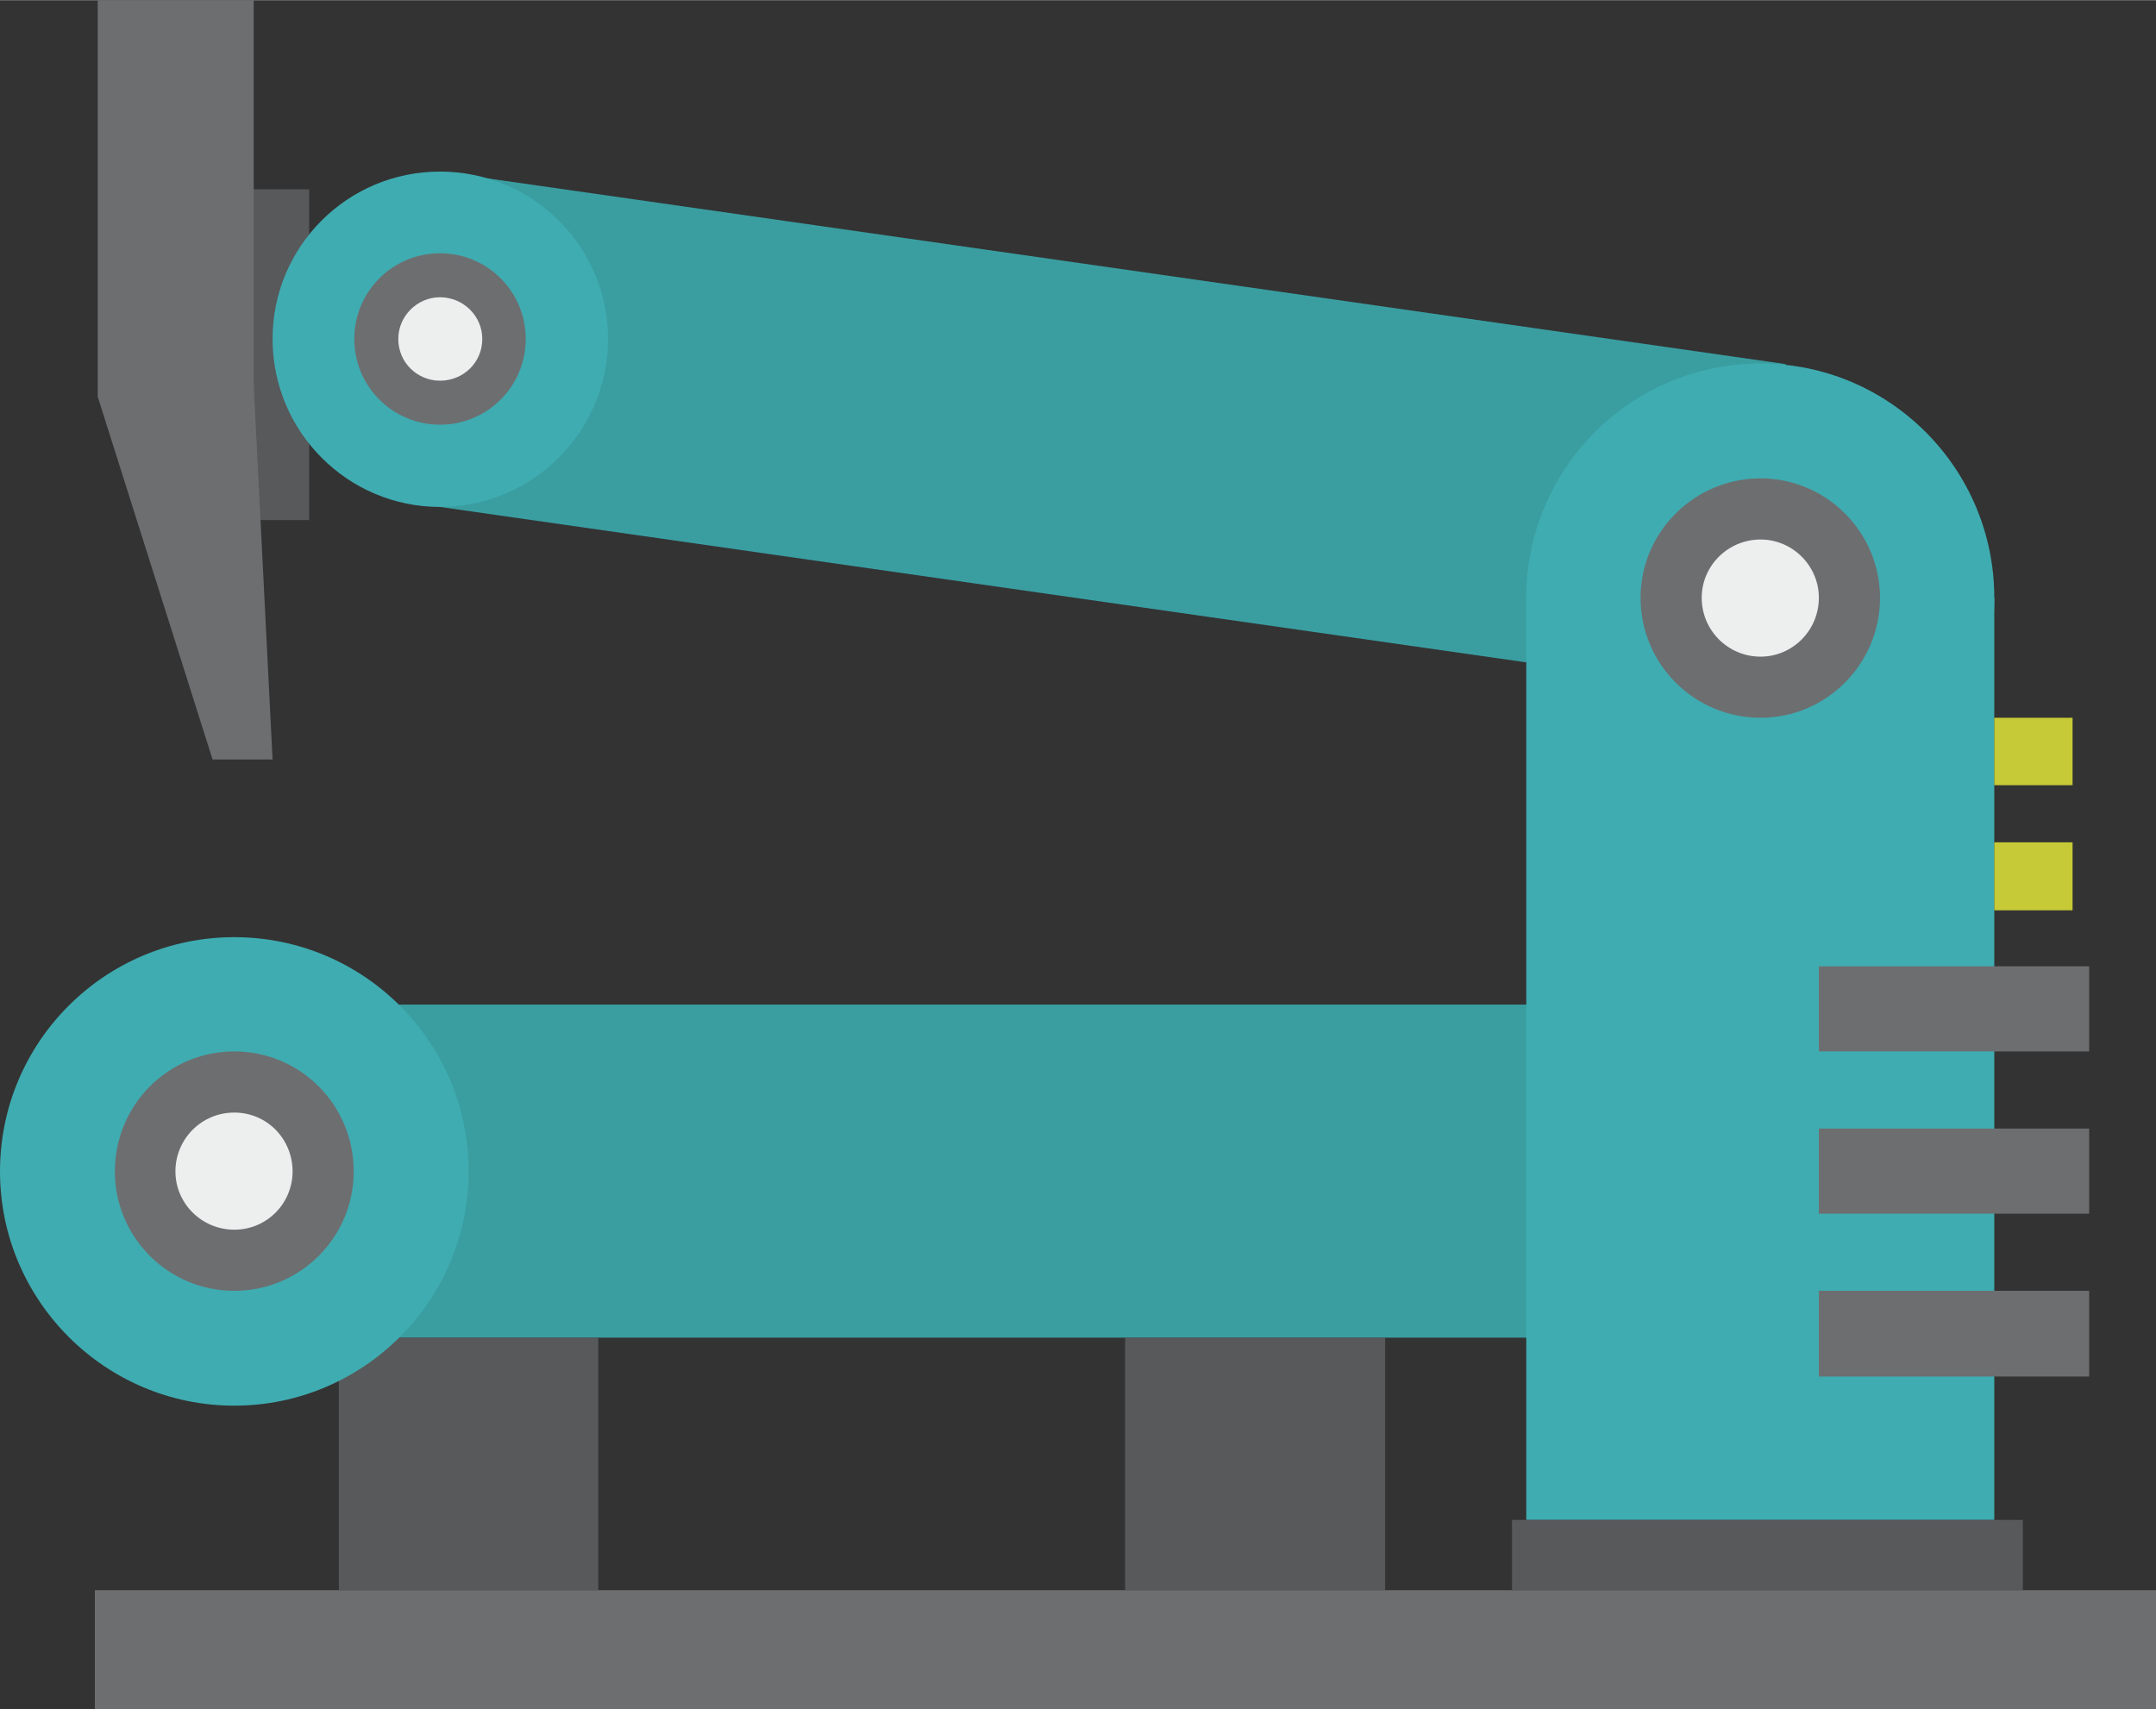 <?xml version="1.0" encoding="UTF-8"?>
<!DOCTYPE svg PUBLIC "-//W3C//DTD SVG 1.1//EN" "http://www.w3.org/Graphics/SVG/1.1/DTD/svg11.dtd">
<!-- Creator: CorelDRAW X7 -->
<svg xmlns="http://www.w3.org/2000/svg" xml:space="preserve" width="3.351in" height="2.657in" version="1.1" style="shape-rendering:geometricPrecision; text-rendering:geometricPrecision; image-rendering:optimizeQuality; fill-rule:evenodd; clip-rule:evenodd"
viewBox="0 0 3773 2991"
 xmlns:xlink="http://www.w3.org/1999/xlink">
 <rect x="0" y="0" width="3773" height="2991" fill="#333333" stroke="none"/>
 <defs>
  <style type="text/css">
   <![CDATA[
    .fil0 {fill:#3A9EA1;fill-rule:nonzero}
    .fil1 {fill:#3FACB1;fill-rule:nonzero}
    .fil4 {fill:#57595B;fill-rule:nonzero}
    .fil2 {fill:#6D6E70;fill-rule:nonzero}
    .fil5 {fill:#C6CA36;fill-rule:nonzero}
    .fil3 {fill:#EDEFEF;fill-rule:nonzero}
   ]]>
  </style>
 </defs>
 <g id="object">

  <polygon class="fil0" points="3125,1224 770,887 770,300 3125,637 "/>
  <polygon class="fil0" points="3081,2341 320,2341 320,1758 3081,1758 "/>
  <polygon class="fil1" points="2671,1046 3490,1046 3490,2660 2671,2660 "/>
  <path class="fil1" d="M3490 1046c0,227 -183,410 -409,410 -227,0 -410,-183 -410,-410 0,-226 183,-410 410,-410 226,0 409,184 409,410z"/>
  <path class="fil2" d="M3290 1046c0,116 -94,210 -209,210 -116,0 -210,-94 -210,-210 0,-115 94,-209 210,-209 115,0 209,94 209,209z"/>
  <path class="fil3" d="M3183 1046c0,57 -46,103 -102,103 -57,0 -103,-46 -103,-103 0,-56 46,-102 103,-102 56,0 102,46 102,102z"/>
  <polygon class="fil2" points="166,2783 3773,2783 3773,2991 166,2991 "/>
  <polygon class="fil4" points="2646,2660 3540,2660 3540,2783 2646,2783 "/>
  <polygon class="fil2" points="3656,1840 3183,1840 3183,1691 3656,1691 "/>
  <polygon class="fil2" points="3656,2124 3183,2124 3183,1975 3656,1975 "/>
  <polygon class="fil2" points="3656,2409 3183,2409 3183,2259 3656,2259 "/>
  <polygon class="fil4" points="541,910 413,910 413,331 541,331 "/>
  <polygon class="fil2" points="444,694 171,694 171,0 444,0 "/>
  <polygon class="fil2" points="171,694 372,1329 477,1329 444,674 "/>
  <path class="fil1" d="M1064 593c0,162 -132,294 -294,294 -162,0 -293,-132 -293,-294 0,-162 131,-293 293,-293 162,0 294,131 294,293z"/>
  <path class="fil2" d="M920 593c0,83 -67,150 -150,150 -83,0 -150,-67 -150,-150 0,-83 67,-150 150,-150 83,0 150,67 150,150z"/>
  <path class="fil3" d="M844 593c0,41 -33,73 -74,73 -40,0 -73,-32 -73,-73 0,-40 33,-73 73,-73 41,0 74,33 74,73z"/>
  <polygon class="fil4" points="1969,2341 2424,2341 2424,2783 1969,2783 "/>
  <polygon class="fil4" points="593,2341 1047,2341 1047,2783 593,2783 "/>
  <path class="fil1" d="M820 2050c0,226 -184,410 -410,410 -226,0 -410,-184 -410,-410 0,-227 184,-410 410,-410 226,0 410,183 410,410z"/>
  <path class="fil2" d="M619 2050c0,115 -93,209 -209,209 -116,0 -209,-94 -209,-209 0,-116 93,-210 209,-210 116,0 209,94 209,210z"/>
  <path class="fil3" d="M512 2050c0,56 -45,102 -102,102 -57,0 -103,-46 -103,-102 0,-57 46,-103 103,-103 57,0 102,46 102,103z"/>
  <polygon class="fil5" points="3627,1474 3490,1474 3490,1593 3627,1593 "/>
  <polygon class="fil5" points="3627,1256 3490,1256 3490,1374 3627,1374 "/>
 </g>
</svg>
